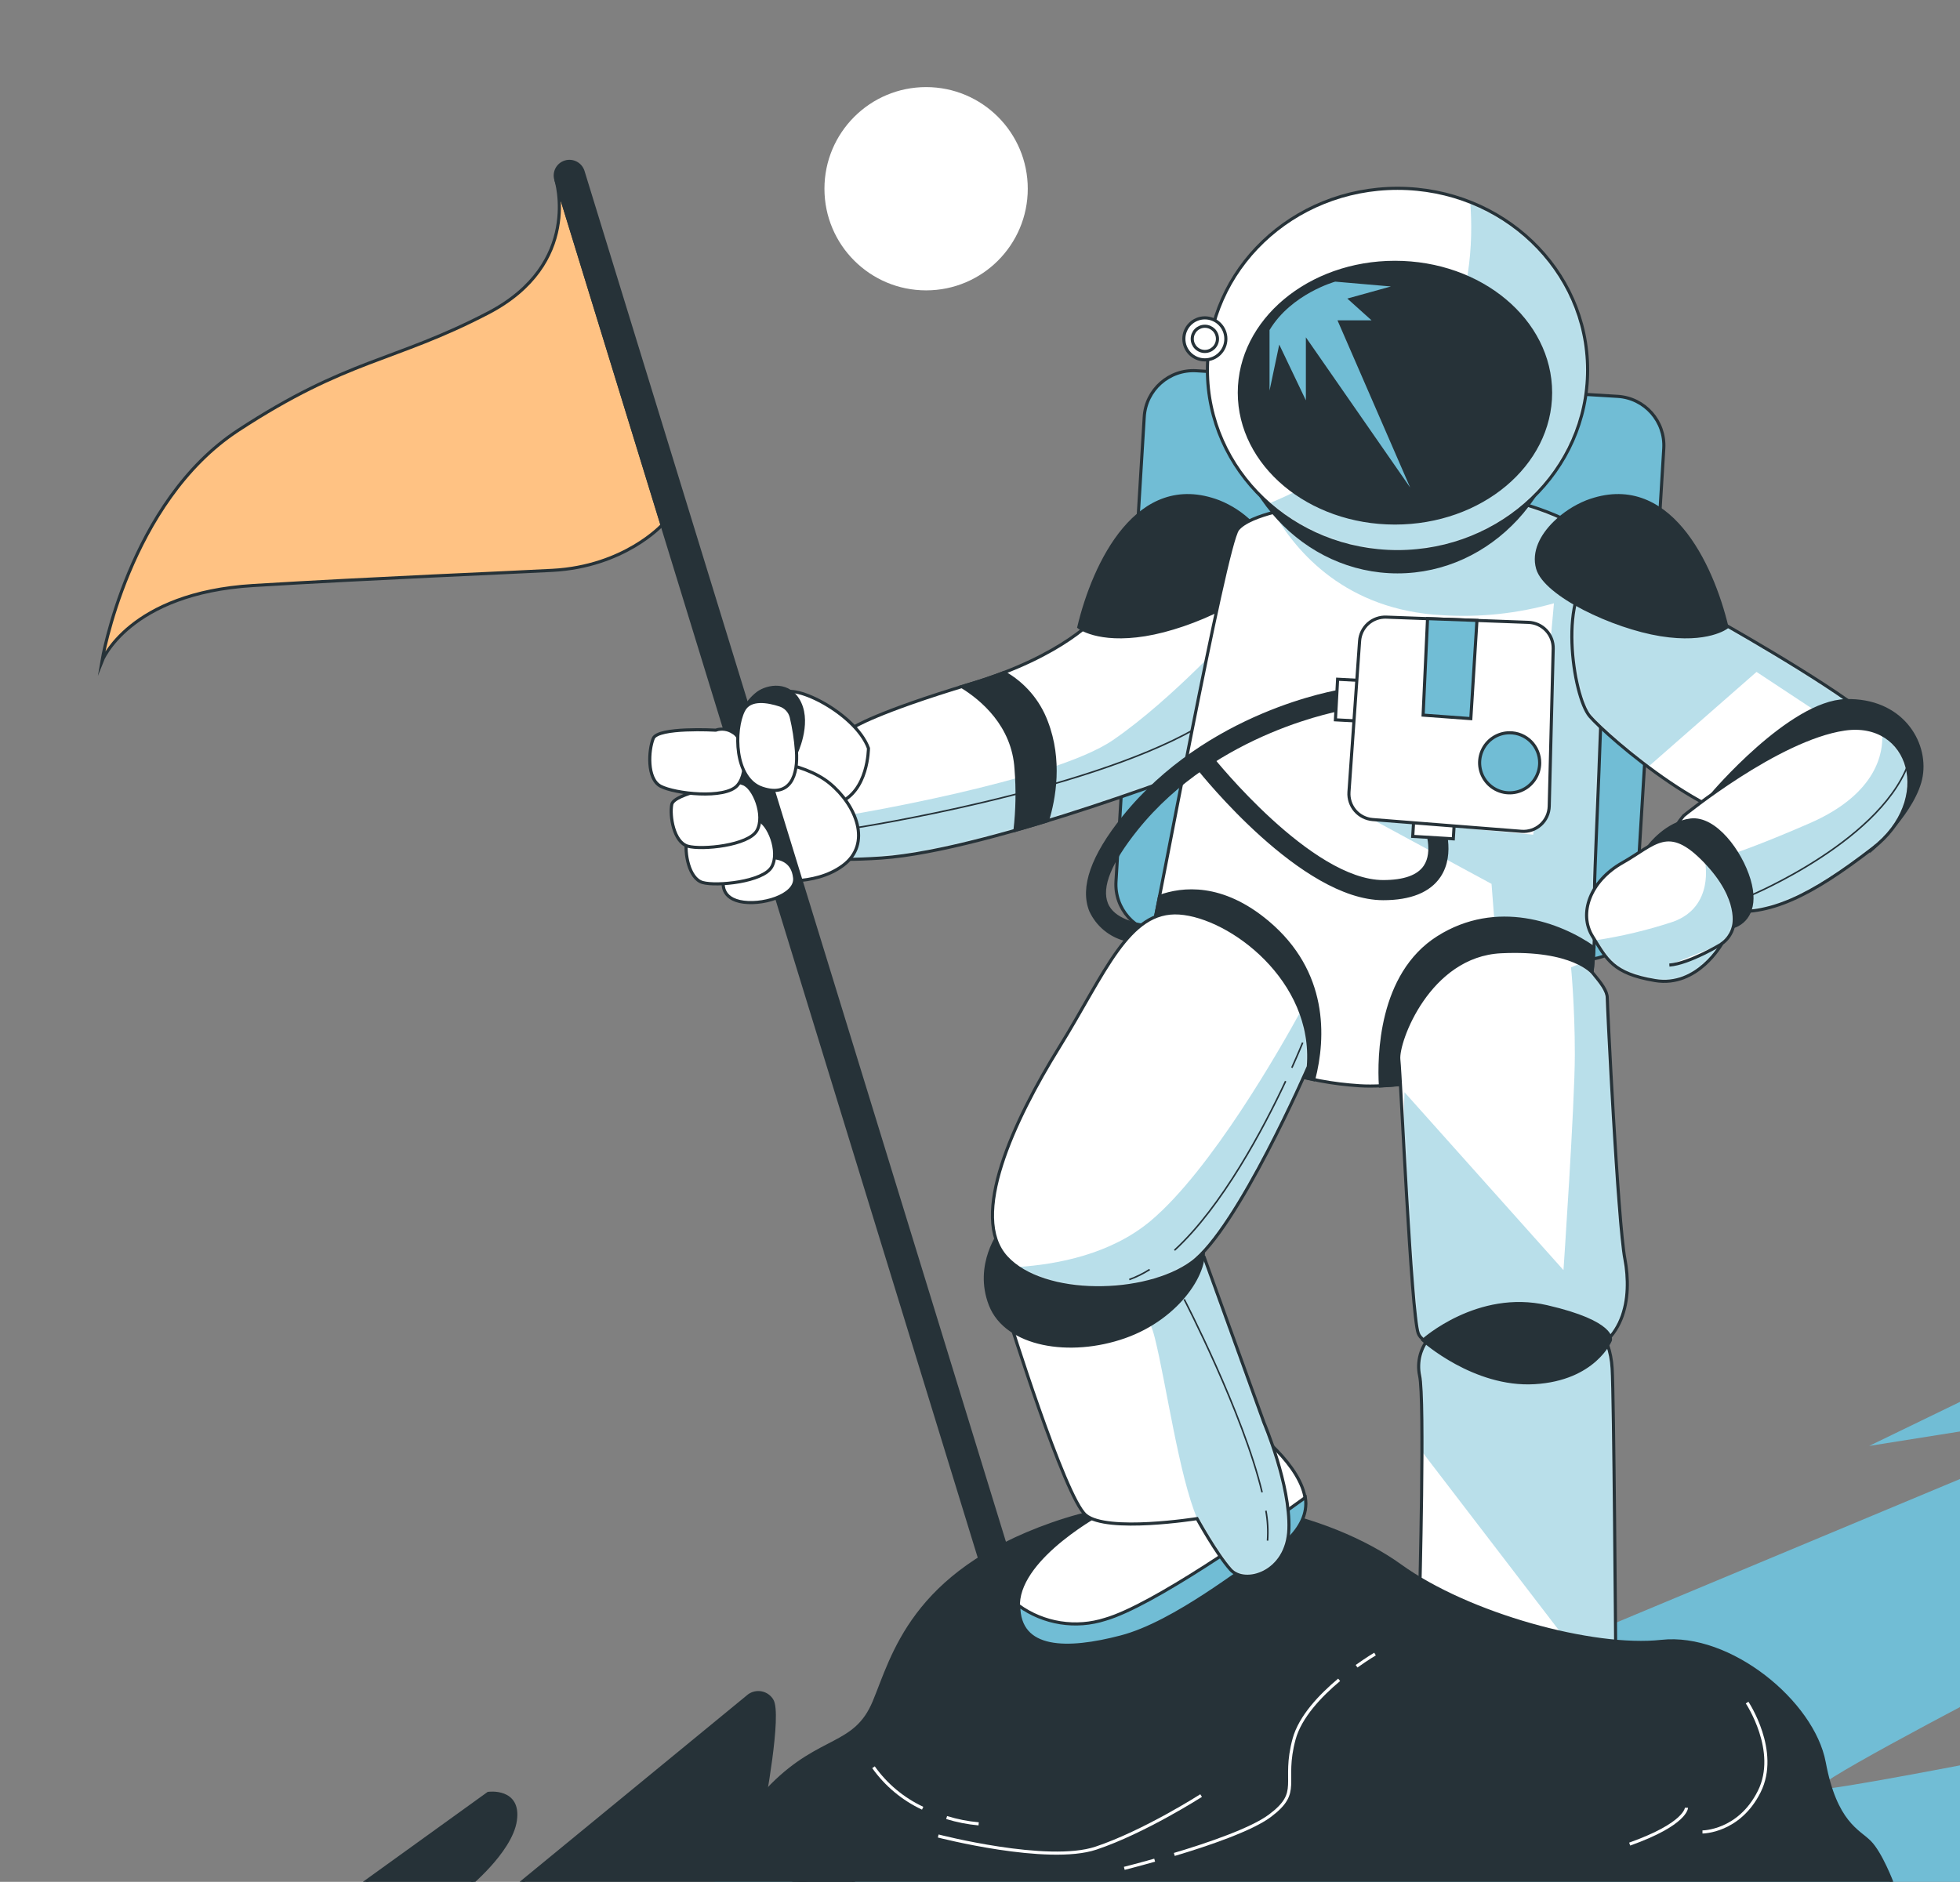 <svg width="630" height="605" viewBox="0 0 630 605" fill="none" xmlns="http://www.w3.org/2000/svg">
<rect x="0" y="0" width="630" height="605" fill="#808080" stroke="none"/>
<g clip-path="url(#clip0_209_29)">
<path d="M658.911 455.618C658.035 449.76 656.958 443.956 655.736 438.225L600.802 464.853L658.911 455.618Z" fill="#71BDD5"/>
<path d="M584.76 575.25C579.65 575.25 625.659 550.904 659.842 533.182C662.725 509.886 662.725 486.324 659.842 463.028L372.051 583.243L448.265 525.061L184.546 621.368H633.835C642.867 602.677 649.795 583.041 654.495 562.821C630.349 567.548 590.308 575.25 584.76 575.25Z" fill="#71BDD5"/>
<path d="M297.677 93.353C315.724 93.353 330.353 78.724 330.353 60.677C330.353 42.63 315.724 28 297.677 28C279.63 28 265 42.63 265 60.677C265 78.724 279.63 93.353 297.677 93.353Z" fill="white"/>
<path d="M143.525 624.942L240.782 545.097C241.351 544.695 241.996 544.413 242.677 544.269C243.359 544.124 244.062 544.12 244.746 544.257C245.429 544.394 246.077 544.668 246.65 545.063C247.224 545.459 247.711 545.967 248.082 546.557C250.984 550.9 245.18 581.397 245.18 581.397L261.149 582.857L264.051 593.004L274.216 603.169L275.658 624.942H143.525Z" fill="#263238" stroke="#263238" stroke-miterlimit="10"/>
<path d="M94.509 621.566L156.944 576.56C156.944 576.56 167.109 575.119 165.649 585.266C164.189 595.413 149.68 607.057 149.68 607.057L151.14 618.664L153.403 624.942H80L94.509 621.566Z" fill="#263238" stroke="#263238" stroke-miterlimit="10"/>
<path d="M519.951 127.428L384.546 119.194C375.823 118.663 368.322 125.304 367.791 134.027L358.709 283.386C358.178 292.109 364.819 299.61 373.542 300.141L508.947 308.375C517.67 308.905 525.171 302.264 525.702 293.542L534.785 144.182C535.315 135.46 528.674 127.958 519.951 127.428Z" fill="#71BDD5" stroke="#263238" stroke-miterlimit="10"/>
<path d="M352.747 197.967C352.747 197.967 342.399 210.742 311.994 219.867C281.589 228.992 274.27 233.865 274.27 233.865C274.27 233.865 256.622 239.943 250.545 255.145C244.467 270.348 248.117 278.268 283.395 275.841C318.673 273.414 391.675 244.815 391.675 244.815C391.675 244.815 405.071 220.469 402.023 199.792C398.975 179.114 358.824 189.444 352.747 197.967Z" fill="white"/>
<mask id="mask0_209_29" style="mask-type:luminance" maskUnits="userSpaceOnUse" x="248" y="187" width="155" height="90">
<path d="M352.747 197.967C352.747 197.967 342.399 210.742 311.994 219.867C281.589 228.992 274.27 233.865 274.27 233.865C274.27 233.865 256.622 239.943 250.545 255.145C244.467 270.348 248.117 278.268 283.395 275.841C318.673 273.414 391.675 244.815 391.675 244.815C391.675 244.815 405.071 220.469 402.023 199.792C398.975 179.114 358.824 189.444 352.747 197.967Z" fill="white"/>
</mask>
<g mask="url(#mask0_209_29)">
<g style="mix-blend-mode:multiply" opacity="0.49">
<path d="M271.368 262.263C271.368 262.263 272.08 269.216 272.719 276.261C275.913 276.261 279.435 276.115 283.395 275.841C318.673 273.396 391.675 244.816 391.675 244.816C396.866 234.905 400.363 224.197 402.023 213.133L397.917 201.416C397.917 201.416 377.221 224.539 357.766 237.917C338.311 251.294 271.368 262.263 271.368 262.263Z" fill="#71BDD5"/>
</g>
</g>
<path d="M352.747 197.967C352.747 197.967 342.399 210.742 311.994 219.867C281.589 228.992 274.27 233.865 274.27 233.865C274.27 233.865 256.622 239.943 250.545 255.145C244.467 270.348 248.117 278.268 283.395 275.841C318.673 273.414 391.675 244.815 391.675 244.815C391.675 244.815 405.071 220.469 402.023 199.792C398.975 179.114 358.824 189.444 352.747 197.967Z" stroke="#263238" stroke-miterlimit="10"/>
<path d="M275.529 266.059C275.529 266.059 348.184 254.78 384.156 234.322" stroke="#263238" stroke-width="0.5" stroke-miterlimit="10"/>
<path d="M336.668 263.887C338.822 256.842 341.121 244.45 336.322 232.04C333.8 225.32 328.975 219.713 322.707 216.217C319.44 217.476 315.881 218.699 311.994 219.867L309.165 220.725C315.553 224.649 325.755 233.099 326.594 247.243C327.117 253.815 327 260.422 326.247 266.971C329.733 265.968 333.219 264.946 336.668 263.887Z" fill="#263238" stroke="#263238" stroke-miterlimit="10"/>
<path d="M402.169 168.109C399.187 165.173 395.651 162.859 391.766 161.302C365.65 151.373 351.615 181.213 346.761 201.617C346.761 201.617 352.838 206.49 368.041 204.044C383.243 201.599 405.144 191.269 407.589 182.746C409.013 177.435 406.202 172.197 402.169 168.109Z" fill="#263238" stroke="#263238" stroke-miterlimit="10"/>
<path d="M279.143 240.545C279.143 240.545 279.143 254.543 269.397 258.193C259.652 261.843 250.545 255.145 250.545 255.145C250.545 255.145 248.72 228.39 251.147 223.517C253.574 218.644 274.872 228.992 279.143 240.545Z" fill="white" stroke="#263238" stroke-miterlimit="10"/>
<path d="M418.266 162.908C418.266 162.908 401.841 165.171 397.825 170.208C393.81 175.245 371.709 295.114 370.578 298.526C369.446 301.939 373.972 312.725 388.171 328.056C402.37 343.386 419.963 347.93 436.991 349.062C454.019 350.193 494.334 341.762 503.988 332.637C513.643 323.511 512.511 299.695 512.511 286.645C512.511 273.596 517.621 183.877 514.208 175.938C510.796 167.999 488.658 161.174 485.263 161.174C481.869 161.174 422.245 162.342 418.266 162.908Z" fill="white"/>
<mask id="mask1_209_29" style="mask-type:luminance" maskUnits="userSpaceOnUse" x="370" y="161" width="146" height="189">
<path d="M418.266 162.908C418.266 162.908 401.841 165.171 397.825 170.208C393.81 175.245 371.709 295.114 370.578 298.526C369.446 301.939 373.972 312.725 388.171 328.056C402.37 343.386 419.963 347.93 436.991 349.062C454.019 350.193 494.334 341.762 503.988 332.637C513.643 323.511 512.511 299.695 512.511 286.645C512.511 273.596 517.621 183.877 514.208 175.938C510.796 167.999 488.658 161.174 485.263 161.174C481.869 161.174 422.245 162.342 418.266 162.908Z" fill="white"/>
</mask>
<g mask="url(#mask1_209_29)">
<g style="mix-blend-mode:multiply" opacity="0.49">
<path d="M512.511 286.682C512.511 273.615 517.621 183.914 514.209 175.957C510.796 168 488.658 161.21 485.263 161.21C481.869 161.21 422.226 162.342 418.266 162.908C415.273 163.36 412.307 163.969 409.378 164.733C416.678 177.508 432.666 196.196 463.618 197.784C475.703 198.546 487.83 197.251 499.48 193.952L492.819 268.34L441.207 263.486L479.423 284.164L481.869 315.791L509.427 323.365C513.132 312.141 512.511 296.428 512.511 286.682Z" fill="#71BDD5"/>
</g>
</g>
<path d="M418.266 162.908C418.266 162.908 401.841 165.171 397.825 170.208C393.81 175.245 371.709 295.114 370.578 298.526C369.446 301.939 373.972 312.725 388.171 328.056C402.37 343.386 419.963 347.93 436.991 349.062C454.018 350.193 494.334 341.762 503.988 332.637C513.643 323.511 512.511 299.694 512.511 286.645C512.511 273.596 517.621 183.877 514.208 175.938C510.796 167.999 488.658 161.174 485.263 161.174C481.869 161.174 422.245 162.342 418.266 162.908Z" stroke="#263238" stroke-miterlimit="10"/>
<path d="M444.601 288.909C418.631 288.909 386.62 248.758 385.269 247.115L389.558 243.72C389.886 244.122 421.277 283.433 444.601 283.433C451.372 283.433 455.898 281.809 458.052 278.597C461.337 273.706 458.398 266.168 458.362 266.095L463.436 264.015C463.6 264.435 467.542 274.29 462.596 281.663C459.366 286.463 453.27 288.909 444.601 288.909Z" fill="#263238" stroke="#263238" stroke-miterlimit="10"/>
<path d="M361.671 302.031C363.259 300.625 365.321 298.818 367.146 297.413C365.686 297.231 357.839 296.063 355.649 290.569C353.459 285.076 356.89 277.009 365.303 266.515C390.982 234.54 431.899 227.806 432.319 227.751L431.497 222.075C429.672 222.349 388.153 229.157 361.106 262.847C351.123 275.275 347.6 285.35 350.612 292.796C351.66 295.056 353.195 297.056 355.107 298.652C357.019 300.249 359.261 301.403 361.671 302.031Z" fill="#263238" stroke="#263238" stroke-miterlimit="10"/>
<path d="M438.455 218.83L429.945 218.372L429.243 231.42L437.753 231.878L438.455 218.83Z" fill="white" stroke="#263238" stroke-miterlimit="10"/>
<path d="M454.607 260.384L454.093 268.892L467.136 269.68L467.651 261.173L454.607 260.384Z" fill="white" stroke="#263238" stroke-miterlimit="10"/>
<path d="M437.009 206.088L433.596 254.652C433.45 256.829 434.166 258.976 435.591 260.629C437.015 262.282 439.032 263.308 441.207 263.485L489.041 267.263C490.162 267.35 491.289 267.208 492.353 266.846C493.417 266.484 494.397 265.909 495.232 265.156C496.067 264.403 496.74 263.488 497.21 262.466C497.68 261.445 497.937 260.339 497.966 259.215L499.243 208.552C499.297 206.374 498.49 204.263 496.997 202.678C495.503 201.092 493.445 200.16 491.268 200.084L445.642 198.404C443.484 198.304 441.373 199.052 439.76 200.487C438.147 201.923 437.159 203.933 437.009 206.088Z" fill="white" stroke="#263238" stroke-miterlimit="10"/>
<path d="M458.855 198.879L457.431 229.905L472.762 231.036L474.733 199.463L458.855 198.879Z" fill="#71BDD5" stroke="#263238" stroke-miterlimit="10"/>
<path d="M494.899 245.235C494.899 247.145 494.333 249.013 493.271 250.601C492.209 252.189 490.701 253.426 488.935 254.156C487.17 254.887 485.228 255.077 483.355 254.703C481.481 254.329 479.761 253.407 478.412 252.055C477.062 250.703 476.144 248.981 475.774 247.107C475.403 245.233 475.597 243.292 476.331 241.528C477.064 239.764 478.304 238.257 479.894 237.199C481.485 236.14 483.353 235.577 485.263 235.581C486.53 235.581 487.785 235.83 488.955 236.316C490.125 236.801 491.188 237.513 492.083 238.409C492.979 239.306 493.688 240.371 494.171 241.542C494.654 242.713 494.902 243.968 494.899 245.235Z" fill="#71BDD5" stroke="#263238" stroke-miterlimit="10"/>
<path d="M247.807 282.831C247.807 282.831 261.495 285.258 270.93 278.268C280.366 271.279 275.183 258.795 266.66 251.805C258.137 244.815 240.817 242.68 233.809 246.02C226.801 249.36 230.469 262.445 232.604 269.453C234.74 276.462 238.372 281.608 247.807 282.831Z" fill="white" stroke="#263238" stroke-miterlimit="10"/>
<path d="M178.674 57.767C178.674 57.767 187.27 84.814 156.865 100.637C126.46 116.46 111.841 115.237 76.563 138.342C41.285 161.447 32.762 212.567 32.762 212.567C32.762 212.567 41.267 190.666 81.418 188.239C121.569 185.812 161.72 184.206 177.543 183.366C200.666 182.143 212.821 168.766 212.821 168.766L178.674 57.767Z" fill="#FFC283" stroke="#263238" stroke-miterlimit="10"/>
<path d="M316.739 507.11L178.675 57.767C178.497 57.194 178.435 56.592 178.492 55.995C178.548 55.398 178.722 54.819 179.004 54.289C179.286 53.76 179.669 53.292 180.133 52.911C180.596 52.531 181.13 52.246 181.704 52.073C182.859 51.724 184.104 51.845 185.17 52.409C186.236 52.972 187.037 53.934 187.398 55.084L325.517 504.464L316.739 507.11Z" fill="#263238" stroke="#263238" stroke-miterlimit="10"/>
<path d="M232.604 282.831C232.604 282.831 231.071 288.306 237.769 289.821C244.467 291.336 256.02 287.996 255.417 282.229C254.815 276.462 250.234 275.221 245.38 275.841C240.525 276.462 232.604 280.093 232.604 282.831Z" fill="white" stroke="#263238" stroke-miterlimit="10"/>
<path d="M238.372 263.978C238.372 263.978 221.417 266.643 220.705 270.293C219.993 273.943 221.326 282.448 225.852 283.725C230.378 285.003 245.361 283.506 248.063 278.67C250.764 273.834 247.041 264.599 243.555 263.595C242.72 263.255 241.817 263.112 240.918 263.179C240.019 263.245 239.147 263.519 238.372 263.978Z" fill="white" stroke="#263238" stroke-miterlimit="10"/>
<path d="M233.608 252.298C233.608 252.298 216.635 254.963 215.923 258.631C215.212 262.299 216.544 270.768 221.088 272.045C225.633 273.323 240.58 271.844 243.299 267.008C246.018 262.172 242.259 252.937 238.791 251.933C237.957 251.591 237.056 251.446 236.157 251.51C235.258 251.573 234.386 251.843 233.608 252.298Z" fill="white" stroke="#263238" stroke-miterlimit="10"/>
<path d="M230.049 234.741C230.049 234.741 211.489 233.683 209.974 237.406C208.459 241.129 207.839 250.382 212.347 252.773C216.854 255.163 233.024 257.025 237.003 252.517C240.981 248.009 239.138 237.406 235.689 235.544C234.877 234.979 233.944 234.612 232.965 234.473C231.985 234.333 230.987 234.425 230.049 234.741Z" fill="white" stroke="#263238" stroke-miterlimit="10"/>
<path d="M255.782 242.333C255.782 242.333 260.345 233.007 257.078 226.054C253.811 219.101 246.657 220.579 243.628 222.787C241.672 224.274 240.086 226.191 238.992 228.39C238.992 228.39 246.657 228.226 249.942 231.474C253.227 234.723 255.782 242.333 255.782 242.333Z" fill="#263238" stroke="#263238" stroke-miterlimit="10"/>
<path d="M254.341 230.562C254.117 229.653 253.664 228.817 253.025 228.133C252.386 227.449 251.582 226.941 250.691 226.656C247.041 225.47 241.018 224.229 238.956 228.481C235.908 234.559 235.908 250.382 245.033 253.411C254.158 256.441 256.586 249.159 255.983 241.256C255.72 237.654 255.171 234.077 254.341 230.562Z" fill="white" stroke="#263238" stroke-miterlimit="10"/>
<path d="M512.347 304.732C501.397 296.957 481.047 289.511 462.249 301.392C443.452 313.273 443.16 339.809 443.707 349.153C462.888 348.295 495.447 340.703 503.933 332.728C509.993 327.015 511.818 315.645 512.347 304.732Z" fill="#263238" stroke="#263238" stroke-miterlimit="10"/>
<path d="M459.713 429.747C458.191 431.41 457.088 433.411 456.495 435.585C455.901 437.759 455.834 440.043 456.3 442.249C457.997 449.549 456.3 513.772 456.3 513.772C456.3 513.772 456.865 529.102 483.548 533.081C510.23 537.059 519.318 529.668 519.318 529.668C519.318 529.668 518.753 449.056 518.187 439.967C517.913 434.662 516.141 429.542 513.077 425.203L459.713 429.747Z" fill="white"/>
<mask id="mask2_209_29" style="mask-type:luminance" maskUnits="userSpaceOnUse" x="455" y="425" width="65" height="110">
<path d="M459.713 429.747C458.191 431.41 457.088 433.411 456.495 435.585C455.901 437.759 455.834 440.043 456.3 442.249C457.997 449.549 456.3 513.772 456.3 513.772C456.3 513.772 456.865 529.102 483.548 533.081C510.23 537.059 519.318 529.668 519.318 529.668C519.318 529.668 518.753 449.056 518.187 439.967C517.913 434.662 516.141 429.542 513.077 425.203L459.713 429.747Z" fill="white"/>
</mask>
<g mask="url(#mask2_209_29)">
<g style="mix-blend-mode:multiply" opacity="0.49">
<path d="M513.077 425.294L459.713 429.838C458.191 431.501 457.088 433.502 456.495 435.676C455.901 437.851 455.834 440.135 456.3 442.34C456.92 444.986 457.085 454.969 457.048 466.668L508.313 533.574C516.198 532.278 519.264 529.759 519.264 529.759C519.264 529.759 518.698 449.147 518.132 440.059C517.875 434.758 516.122 429.64 513.077 425.294Z" fill="#71BDD5"/>
</g>
</g>
<path d="M459.713 429.747C458.191 431.41 457.088 433.411 456.495 435.585C455.901 437.759 455.834 440.043 456.3 442.249C457.997 449.549 456.3 513.772 456.3 513.772C456.3 513.772 456.865 529.102 483.548 533.081C510.23 537.059 519.318 529.668 519.318 529.668C519.318 529.668 518.753 449.056 518.187 439.967C517.913 434.662 516.141 429.542 513.077 425.203L459.713 429.747Z" stroke="#263238" stroke-miterlimit="10"/>
<path d="M511.945 312.798C511.945 312.798 505.704 304.841 482.471 305.972C459.238 307.104 448.981 334.936 449.62 340.648C450.259 346.361 453.581 422.41 455.862 428.652C458.143 434.893 484.241 440.569 503.55 437.175C522.859 433.78 524.556 416.734 522.293 404.798C520.03 392.863 516.617 323.055 516.617 320.847C516.617 318.638 514.774 316.193 511.945 312.798Z" fill="white"/>
<mask id="mask3_209_29" style="mask-type:luminance" maskUnits="userSpaceOnUse" x="449" y="305" width="75" height="134">
<path d="M511.945 312.798C511.945 312.798 505.704 304.841 482.471 305.972C459.238 307.104 448.981 334.936 449.62 340.648C450.259 346.361 453.581 422.41 455.862 428.652C458.143 434.893 484.241 440.569 503.55 437.175C522.859 433.78 524.556 416.734 522.293 404.798C520.03 392.863 516.617 323.055 516.617 320.847C516.617 318.638 514.774 316.193 511.945 312.798Z" fill="white"/>
</mask>
<g mask="url(#mask3_209_29)">
<g style="mix-blend-mode:multiply" opacity="0.49">
<path d="M522.165 404.762C519.884 392.845 516.49 323.018 516.49 320.81C516.49 318.602 514.774 316.266 511.945 312.871C510.742 311.603 509.304 310.581 507.711 309.86L504.974 310.991C504.974 310.991 506.196 323.164 506.196 338.988C506.196 354.811 502.546 408.339 502.546 408.339L451.445 351.142L450.916 365.907C452.266 390.527 454.237 424.6 455.734 428.688C457.997 434.93 484.113 440.606 503.422 437.211C522.731 433.817 524.447 416.698 522.165 404.762Z" fill="#71BDD5"/>
</g>
</g>
<path d="M511.945 312.798C511.945 312.798 505.704 304.841 482.471 305.972C459.238 307.104 448.981 334.936 449.62 340.648C450.259 346.361 453.581 422.41 455.862 428.652C458.143 434.893 484.241 440.569 503.55 437.175C522.859 433.78 524.556 416.734 522.293 404.798C520.03 392.863 516.617 323.055 516.617 320.847C516.617 318.638 514.774 316.193 511.945 312.798Z" stroke="#263238" stroke-miterlimit="10"/>
<path d="M457.431 430.879C457.431 430.879 473.857 445.643 493.202 444.512C512.547 443.38 517.621 430.879 517.621 430.879C517.621 430.879 519.318 425.203 497.181 420.093C475.043 414.982 457.431 430.879 457.431 430.879Z" fill="#263238" stroke="#263238" stroke-miterlimit="10"/>
<path d="M449.2 183.841C479.066 183.841 503.276 157.694 503.276 125.439C503.276 93.185 479.066 67.038 449.2 67.038C419.335 67.038 395.124 93.185 395.124 125.439C395.124 157.694 419.335 183.841 449.2 183.841Z" fill="#263238" stroke="#263238" stroke-miterlimit="10"/>
<path d="M449.2 177.344C482.946 177.344 510.303 151.197 510.303 118.942C510.303 86.688 482.946 60.541 449.2 60.541C415.454 60.541 388.098 86.688 388.098 118.942C388.098 151.197 415.454 177.344 449.2 177.344Z" fill="white"/>
<mask id="mask4_209_29" style="mask-type:luminance" maskUnits="userSpaceOnUse" x="388" y="60" width="123" height="118">
<path d="M449.2 177.344C482.946 177.344 510.303 151.197 510.303 118.942C510.303 86.688 482.946 60.541 449.2 60.541C415.454 60.541 388.098 86.688 388.098 118.942C388.098 151.197 415.454 177.344 449.2 177.344Z" fill="white"/>
</mask>
<g mask="url(#mask4_209_29)">
<g style="mix-blend-mode:multiply" opacity="0.49">
<path d="M472.579 64.994C474.66 91.786 467.98 136.828 407.809 161.904C419.265 171.92 433.983 177.41 449.201 177.344C482.946 177.344 510.303 151.209 510.303 118.942C510.303 94.615 494.717 73.754 472.579 64.994Z" fill="#71BDD5"/>
</g>
</g>
<path d="M449.2 177.344C482.946 177.344 510.303 151.197 510.303 118.942C510.303 86.688 482.946 60.541 449.2 60.541C415.454 60.541 388.098 86.688 388.098 118.942C388.098 151.197 415.454 177.344 449.2 177.344Z" stroke="#263238" stroke-miterlimit="10"/>
<path d="M387.277 115.694C391.006 115.694 394.029 112.671 394.029 108.941C394.029 105.212 391.006 102.188 387.277 102.188C383.547 102.188 380.524 105.212 380.524 108.941C380.524 112.671 383.547 115.694 387.277 115.694Z" fill="white" stroke="#263238" stroke-miterlimit="10"/>
<path d="M387.277 112.993C389.514 112.993 391.328 111.179 391.328 108.941C391.328 106.703 389.514 104.889 387.277 104.889C385.039 104.889 383.225 106.703 383.225 108.941C383.225 111.179 385.039 112.993 387.277 112.993Z" fill="white" stroke="#263238" stroke-miterlimit="10"/>
<path d="M448.379 168.145C476.007 168.145 498.404 149.385 498.404 126.242C498.404 103.1 476.007 84.339 448.379 84.339C420.751 84.339 398.355 103.1 398.355 126.242C398.355 149.385 420.751 168.145 448.379 168.145Z" fill="#263238" stroke="#263238" stroke-miterlimit="10"/>
<path d="M408.064 106.112V125.585L411.185 110.784L419.744 128.706V108.448L453.27 156.739L429.91 102.991H440.86L433.067 95.983L447.083 92.096L429.18 90.545C429.18 90.545 415.072 94.432 408.064 106.112Z" fill="#71BDD5"/>
<path d="M550.764 198.733L552.242 199.573C560.017 203.953 596.043 224.558 604.694 233.92C614.294 244.432 591.919 259.982 572.701 264.544C553.483 269.107 516.49 236.676 510.996 230.27C505.503 223.864 500.484 189.59 513.278 183.202C526.071 176.814 550.764 198.733 550.764 198.733Z" fill="white"/>
<mask id="mask5_209_29" style="mask-type:luminance" maskUnits="userSpaceOnUse" x="505" y="182" width="102" height="83">
<path d="M550.764 198.733L552.242 199.573C560.017 203.953 596.043 224.558 604.694 233.92C614.294 244.432 591.919 259.982 572.701 264.544C553.483 269.107 516.49 236.676 510.996 230.27C505.503 223.864 500.484 189.59 513.278 183.202C526.071 176.814 550.764 198.733 550.764 198.733Z" fill="white"/>
</mask>
<g mask="url(#mask5_209_29)">
<g style="mix-blend-mode:multiply" opacity="0.49">
<path d="M604.749 233.92C596.189 224.558 560.072 203.953 552.297 199.573L550.819 198.733C550.819 198.733 526.126 176.833 513.333 183.202C500.539 189.572 505.576 223.882 511.051 230.27C516.822 236.21 523.086 241.65 529.776 246.531L564.598 216.016L606.063 243.392C606.858 241.873 607.158 240.144 606.923 238.446C606.687 236.748 605.927 235.165 604.749 233.92Z" fill="#71BDD5"/>
</g>
</g>
<path d="M550.764 198.733L552.242 199.573C560.017 203.953 596.043 224.558 604.694 233.92C614.294 244.432 591.919 259.982 572.701 264.544C553.483 269.107 516.49 236.676 510.996 230.27C505.503 223.864 500.484 189.59 513.278 183.202C526.071 176.814 550.764 198.733 550.764 198.733Z" stroke="#263238" stroke-miterlimit="10"/>
<path d="M499.663 168.109C502.648 165.177 506.183 162.864 510.065 161.302C536.2 151.373 550.216 181.213 555.089 201.617C555.089 201.617 548.994 206.49 533.791 204.044C518.588 201.599 496.688 191.269 494.242 182.746C492.728 177.435 495.538 172.197 499.663 168.109Z" fill="#263238" stroke="#263238" stroke-miterlimit="10"/>
<path d="M550.308 255.401C550.308 255.401 575.439 225.707 593.269 225.251C611.1 224.795 619.349 238.501 617.524 249.469C615.699 260.438 601.993 272.775 601.993 272.775C601.993 272.775 611.593 239.924 597.412 239.924C583.231 239.924 550.308 255.401 550.308 255.401Z" fill="#263238" stroke="#263238" stroke-miterlimit="10"/>
<path d="M541.164 262.263C541.164 262.263 571.332 237.588 592.813 234.395C614.294 231.201 622.014 257.244 601.938 272.72C581.863 288.197 568.558 294.621 554.396 292.796C540.233 290.971 528.827 276.9 541.164 262.263Z" fill="white"/>
<mask id="mask6_209_29" style="mask-type:luminance" maskUnits="userSpaceOnUse" x="535" y="234" width="79" height="60">
<path d="M541.164 262.263C541.164 262.263 571.332 237.588 592.813 234.395C614.294 231.201 622.014 257.244 601.938 272.72C581.863 288.197 568.558 294.621 554.396 292.796C540.233 290.971 528.827 276.9 541.164 262.263Z" fill="white"/>
</mask>
<g mask="url(#mask6_209_29)">
<g style="mix-blend-mode:multiply" opacity="0.49">
<path d="M604.986 236.183C605.296 241.494 603.708 255.091 581.625 264.69C553.648 276.863 548.026 276.9 548.026 276.9C548.857 281.419 548.082 286.086 545.836 290.095C548.498 291.549 551.407 292.496 554.414 292.887C568.576 294.712 581.79 288.325 601.956 272.812C617.524 260.712 616.356 242.315 604.986 236.183Z" fill="#71BDD5"/>
</g>
</g>
<path d="M541.164 262.263C541.164 262.263 571.332 237.588 592.813 234.395C614.294 231.201 622.014 257.244 601.938 272.72C581.863 288.197 568.558 294.621 554.396 292.796C540.233 290.971 528.827 276.9 541.164 262.263Z" stroke="#263238" stroke-miterlimit="10"/>
<path d="M562.609 287.923C562.609 287.923 606.41 269.673 614.093 243.483" stroke="#263238" stroke-width="0.5" stroke-miterlimit="10"/>
<path d="M530.196 271.862C530.196 271.862 535.671 264.562 543.445 263.632C551.22 262.701 559.451 273.688 562.189 282.831C564.926 291.974 561.276 296.537 557.152 297.906C553.027 299.275 530.196 271.862 530.196 271.862Z" fill="#263238" stroke="#263238" stroke-miterlimit="10"/>
<path d="M557.152 297.906C557.152 297.906 559.907 289.237 548.026 276.9C536.145 264.562 532.021 271.424 521.508 277.356C510.996 283.287 507.346 293.781 511.909 301.081C516.471 308.382 518.315 312.962 531.984 315.244C545.654 317.525 553.465 303.363 553.465 303.363C555.302 302.039 556.609 300.104 557.152 297.906Z" fill="white"/>
<mask id="mask7_209_29" style="mask-type:luminance" maskUnits="userSpaceOnUse" x="509" y="270" width="49" height="46">
<path d="M557.152 297.906C557.152 297.906 559.907 289.237 548.026 276.9C536.145 264.562 532.021 271.424 521.508 277.356C510.996 283.287 507.346 293.781 511.909 301.081C516.471 308.382 518.315 312.962 531.984 315.244C545.654 317.525 553.465 303.363 553.465 303.363C555.302 302.039 556.609 300.104 557.152 297.906Z" fill="white"/>
</mask>
<g mask="url(#mask7_209_29)">
<g style="mix-blend-mode:multiply" opacity="0.49">
<path d="M537.824 296.318C529.622 299.034 521.202 301.042 512.657 302.322C516.727 308.929 519.081 313.127 532.021 315.28C545.727 317.561 553.502 303.399 553.502 303.399C555.329 302.064 556.622 300.124 557.152 297.924C557.152 297.924 559.907 289.255 548.026 276.918C548.026 276.899 551.22 291.463 537.824 296.318Z" fill="#71BDD5"/>
</g>
</g>
<path d="M557.152 297.906C557.152 297.906 559.907 289.237 548.026 276.9C536.145 264.562 532.021 271.424 521.508 277.356C510.996 283.287 507.346 293.781 511.909 301.081C516.471 308.382 518.315 312.962 531.984 315.244C545.654 317.525 553.465 303.363 553.465 303.363C555.302 302.039 556.609 300.104 557.152 297.906Z" stroke="#263238" stroke-miterlimit="10"/>
<path d="M553.501 303.399C553.501 303.399 542.989 309.805 536.583 310.261L553.501 303.399Z" fill="white"/>
<path d="M553.501 303.399C553.501 303.399 542.989 309.805 536.583 310.261" stroke="#263238" stroke-miterlimit="10"/>
<path d="M249.322 601.903C249.322 601.903 232.294 589.748 248.117 573.925C263.94 558.102 274.872 561.752 280.968 547.152C287.064 532.552 293.123 505.797 338.147 489.973C383.17 474.15 428.176 487.546 450.076 503.351C471.977 519.156 512.128 530.124 534.028 527.697C555.929 525.27 582.702 547.152 586.352 566.625C590.002 586.098 597.303 588.526 600.953 592.176C604.603 595.826 608.253 605.553 608.253 605.553H277.318C277.318 605.553 257.845 607.999 249.322 601.903Z" fill="#263238" stroke="#263238" stroke-miterlimit="10"/>
<path d="M561.568 547.371C561.568 547.371 571.971 562.957 565.474 575.969C558.977 588.982 547.223 588.964 547.223 588.964" stroke="white" stroke-miterlimit="10"/>
<path d="M542.077 581.171C542.077 581.171 542.077 586.354 523.826 592.869" stroke="white" stroke-miterlimit="10"/>
<path d="M371.143 598.034C365.395 599.658 361.379 600.662 361.379 600.662" stroke="white" stroke-miterlimit="10"/>
<path d="M430.439 540.052C424.416 545.09 417.919 551.915 415.966 559.069C412.079 573.359 418.576 575.969 408.173 583.762C402.388 588.106 388.573 592.887 377.458 596.191" stroke="white" stroke-miterlimit="10"/>
<path d="M441.973 531.767C441.973 531.767 439.491 533.227 436.042 535.69" stroke="white" stroke-miterlimit="10"/>
<path d="M386.072 577.265C386.072 577.265 367.822 588.963 352.272 594.165C336.723 599.366 301.573 590.259 301.573 590.259" stroke="white" stroke-miterlimit="10"/>
<path d="M296.572 581.335C290.254 578.382 284.808 573.842 280.767 568.158" stroke="white" stroke-miterlimit="10"/>
<path d="M314.567 586.354C311.074 586.042 307.624 585.363 304.274 584.328" stroke="white" stroke-miterlimit="10"/>
<path d="M407.498 296.519C392.77 284.127 380.031 285.569 372.713 288.215C371.545 294.201 370.76 298.034 370.578 298.599C369.428 302.012 373.972 312.798 388.171 328.129C397.245 337.888 409.171 344.53 422.245 347.109C425.767 333.403 426.479 312.506 407.498 296.519Z" fill="#263238" stroke="#263238" stroke-miterlimit="10"/>
<path d="M354.718 485.958C354.718 485.958 327.981 500.121 327.342 515.487C326.704 530.854 342.673 530.818 360.193 526.273C377.713 521.729 400.49 502.986 404.469 501.289C408.447 499.591 422.062 491.634 419.233 480.282C416.404 468.931 400.983 458.145 400.983 458.145L354.718 485.958Z" fill="white" stroke="#263238" stroke-miterlimit="10"/>
<path d="M419.58 481.432C404.286 492.51 370.304 516.272 355.247 520.598C350.593 522.091 345.654 522.471 340.826 521.707C335.998 520.943 331.417 519.056 327.452 516.199C327.452 530.799 343.038 530.799 360.303 526.273C377.896 521.729 400.6 502.986 404.578 501.289C408.557 499.591 421.259 492.163 419.58 481.432Z" fill="#71BDD5" stroke="#263238" stroke-miterlimit="10"/>
<path d="M324.021 422.939C324.021 422.939 342.18 481.341 348.987 487.09C355.795 492.839 384.758 488.221 384.758 488.221C384.758 488.221 391 499.591 395.544 504.647C400.089 509.702 413.795 505.778 414.287 491.579C414.78 477.38 406.33 457.524 406.33 457.524L387.039 404.142C387.039 404.142 364.318 399.597 343.238 404.142C322.159 408.686 324.021 422.939 324.021 422.939Z" fill="white"/>
<mask id="mask8_209_29" style="mask-type:luminance" maskUnits="userSpaceOnUse" x="323" y="402" width="92" height="105">
<path d="M324.021 422.939C324.021 422.939 342.18 481.341 348.987 487.09C355.795 492.839 384.758 488.221 384.758 488.221C384.758 488.221 391 499.591 395.544 504.647C400.089 509.702 413.795 505.778 414.287 491.579C414.78 477.38 406.33 457.524 406.33 457.524L387.039 404.142C387.039 404.142 364.318 399.597 343.238 404.142C322.159 408.686 324.021 422.939 324.021 422.939Z" fill="white"/>
</mask>
<g mask="url(#mask8_209_29)">
<g style="mix-blend-mode:multiply" opacity="0.49">
<path d="M414.288 491.634C414.853 477.435 406.33 457.579 406.33 457.579L387.04 404.196C374.991 402.067 362.701 401.662 350.539 402.992C345.947 404.506 341.233 405.623 336.449 406.332C332.765 407.747 329.539 410.145 327.124 413.267C331.96 414.818 337.471 416.461 343.22 417.994C361.471 422.866 367.548 415.566 371.198 430.167C374.848 444.767 378.973 474.515 384.813 488.221C384.813 488.221 391.055 499.591 395.599 504.647C400.143 509.702 413.722 505.833 414.288 491.634Z" fill="#71BDD5"/>
</g>
</g>
<path d="M324.021 422.939C324.021 422.939 342.18 481.341 348.987 487.09C355.795 492.839 384.758 488.221 384.758 488.221C384.758 488.221 391 499.591 395.544 504.647C400.089 509.702 413.795 505.778 414.287 491.579C414.78 477.38 406.33 457.524 406.33 457.524L387.039 404.142C387.039 404.142 364.318 399.597 343.238 404.142C322.159 408.686 324.021 422.939 324.021 422.939Z" stroke="#263238" stroke-miterlimit="10"/>
<path d="M406.896 485.684C407.477 488.855 407.655 492.087 407.425 495.302" stroke="#263238" stroke-width="0.5" stroke-miterlimit="10"/>
<path d="M380.634 417.72C380.634 417.72 399.559 454.221 405.673 479.771" stroke="#263238" stroke-width="0.5" stroke-miterlimit="10"/>
<path d="M321.739 395.692C321.739 395.692 313.235 406.478 318.345 419.527C323.455 432.576 343.896 435.952 361.489 429.747C379.082 423.542 388.737 408.175 386.474 400.236C384.211 392.297 321.739 395.692 321.739 395.692Z" fill="#263238" stroke="#263238" stroke-miterlimit="10"/>
<path d="M420.529 342.893C420.529 342.893 397.825 395.126 383.061 405.912C368.296 416.698 335.373 417.264 323.455 404.196C311.537 391.129 325.718 360.487 340.483 336.67C355.247 312.853 362.62 292.394 379.082 293.526C395.544 294.657 422.81 315.061 420.529 342.893Z" fill="white"/>
<mask id="mask9_209_29" style="mask-type:luminance" maskUnits="userSpaceOnUse" x="319" y="293" width="102" height="122">
<path d="M420.529 342.893C420.529 342.893 397.825 395.126 383.061 405.912C368.296 416.698 335.373 417.264 323.455 404.196C311.537 391.129 325.718 360.487 340.483 336.67C355.247 312.853 362.62 292.394 379.082 293.526C395.544 294.657 422.81 315.061 420.529 342.893Z" fill="white"/>
</mask>
<g mask="url(#mask9_209_29)">
<g style="mix-blend-mode:multiply" opacity="0.49">
<path d="M369.921 392.443C357.145 403.192 339.954 406.514 327.087 407.335C341.067 417.081 369.61 415.731 383.061 405.912C397.826 395.126 420.529 342.893 420.529 342.893C421.011 336.901 420.144 330.877 417.992 325.263C411.586 336.98 389.394 376.018 369.921 392.443Z" fill="#71BDD5"/>
</g>
</g>
<path d="M420.529 342.893C420.529 342.893 397.825 395.126 383.061 405.912C368.296 416.698 335.373 417.264 323.455 404.196C311.537 391.129 325.718 360.487 340.483 336.67C355.247 312.853 362.62 292.394 379.082 293.526C395.544 294.657 422.81 315.061 420.529 342.893Z" stroke="#263238" stroke-miterlimit="10"/>
<path d="M369.537 408.138C367.478 409.451 365.281 410.534 362.985 411.369" stroke="#263238" stroke-width="0.5" stroke-miterlimit="10"/>
<path d="M413.247 347.583C406.202 362.604 392.989 387.734 377.513 401.951" stroke="#263238" stroke-width="0.5" stroke-miterlimit="10"/>
<path d="M418.722 335.191C418.722 335.191 417.481 338.294 415.236 343.276" stroke="#263238" stroke-width="0.5" stroke-miterlimit="10"/>
</g>
<defs>
<clipPath id="clip0_209_29">
<rect width="630" height="606" fill="white"/>
</clipPath>
</defs>
</svg>
